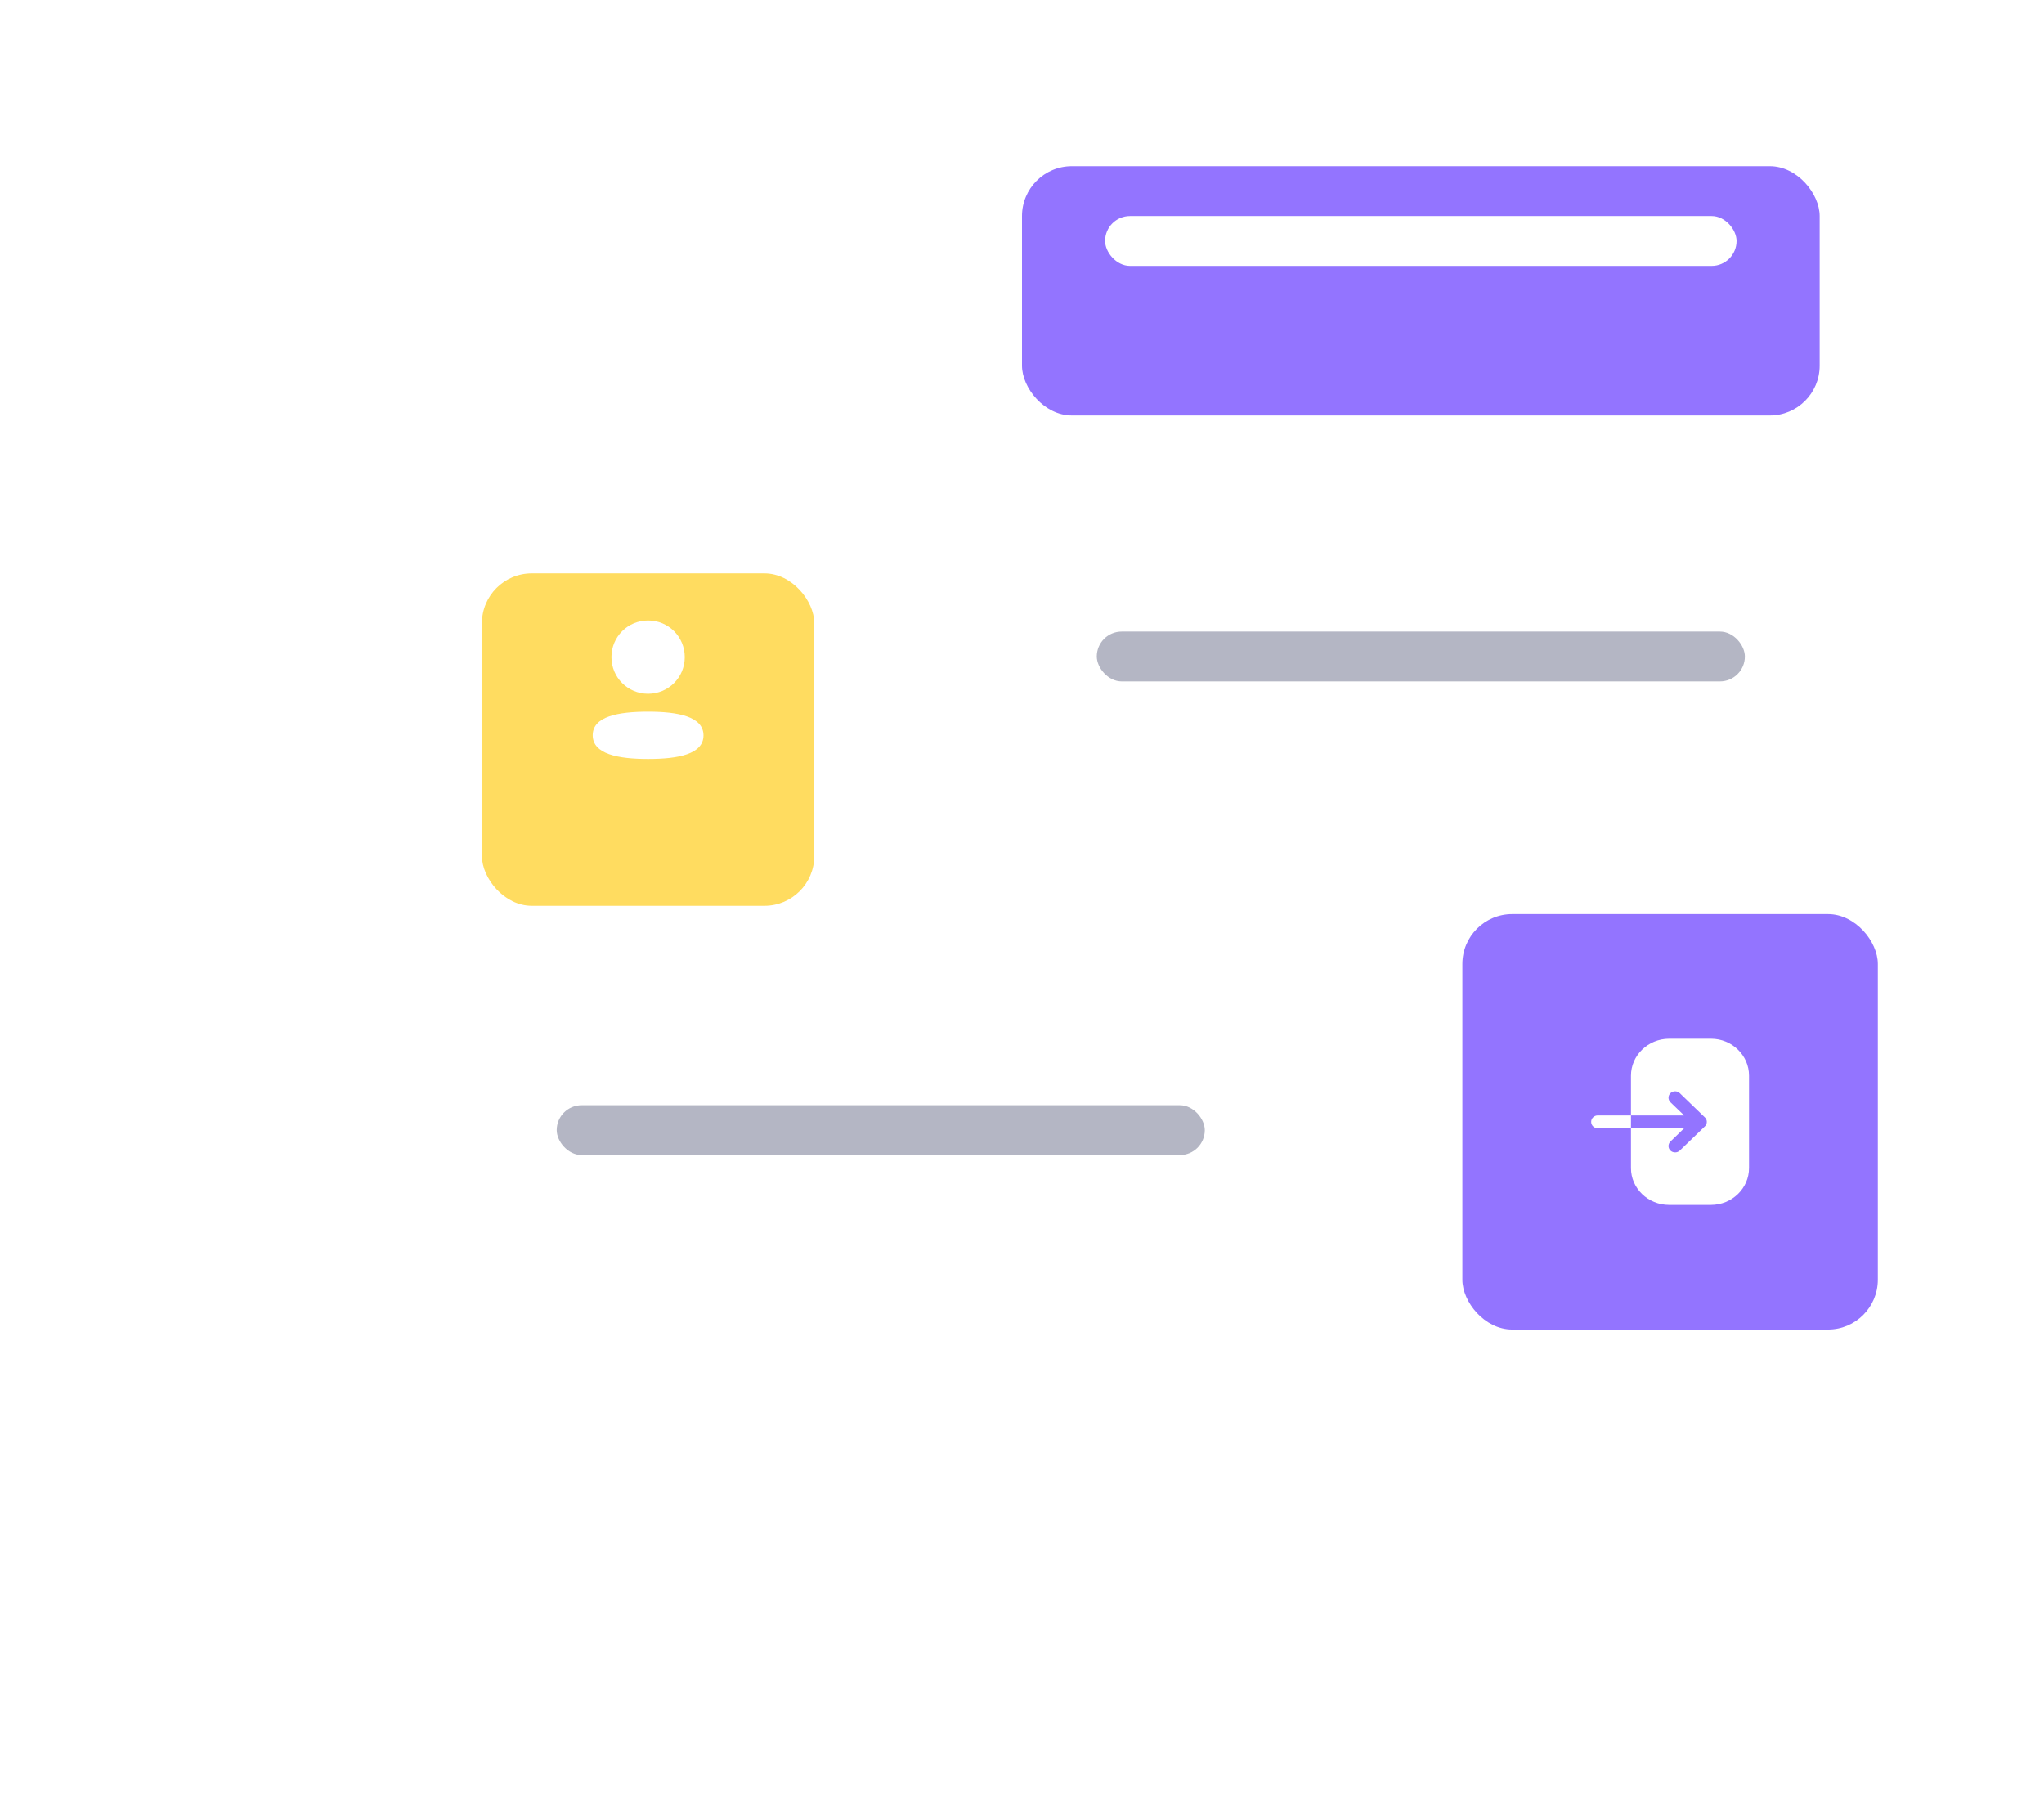 <svg width="246" height="217" viewBox="0 0 246 217" fill="none" xmlns="http://www.w3.org/2000/svg">
<g filter="url(#filter0_d_201_8069)">
<rect x="38" y="43" width="170" height="128" rx="8" fill="white"/>
</g>
<rect x="176" y="110" width="50" height="50" rx="6" fill="#9374FF"/>
<path fill-rule="evenodd" clip-rule="evenodd" d="M200.886 125H205.925C208.445 125 210.5 127 210.5 129.44V140.56C210.5 143.01 208.445 145 205.905 145H200.876C198.356 145 196.291 143.01 196.291 140.57V135.77H202.693L201.041 137.37C200.731 137.67 200.731 138.16 201.041 138.46C201.196 138.61 201.402 138.68 201.609 138.68C201.805 138.68 202.012 138.61 202.167 138.46L205.182 135.55C205.337 135.41 205.419 135.21 205.419 135C205.419 134.8 205.337 134.6 205.182 134.46L202.167 131.55C201.857 131.25 201.351 131.25 201.041 131.55C200.731 131.85 200.731 132.34 201.041 132.64L202.693 134.23H196.291V129.45C196.291 127 198.356 125 200.886 125ZM191.5 135C191.5 134.58 191.855 134.23 192.282 134.23H196.291V135.77H192.282C191.855 135.77 191.5 135.43 191.5 135Z" fill="white"/>
<g filter="url(#filter1_d_201_8069)">
<rect x="58" y="63" width="40" height="40" rx="6" fill="#FFDC60"/>
</g>
<path fill-rule="evenodd" clip-rule="evenodd" d="M82.412 79.076C82.412 81.523 80.449 83.486 78 83.486C75.552 83.486 73.588 81.523 73.588 79.076C73.588 76.628 75.552 74.667 78 74.667C80.449 74.667 82.412 76.628 82.412 79.076ZM78 91.333C74.385 91.333 71.333 90.746 71.333 88.479C71.333 86.212 74.404 85.645 78 85.645C81.615 85.645 84.667 86.233 84.667 88.499C84.667 90.767 81.596 91.333 78 91.333Z" fill="white"/>
<g filter="url(#filter2_d_201_8069)">
<rect x="123" y="14" width="96" height="30" rx="6" fill="#9374FF"/>
</g>
<rect x="133" y="26" width="76" height="6" rx="3" fill="white"/>
<g filter="url(#filter3_d_201_8069)">
<rect x="123" y="64" width="96" height="30" rx="6" fill="white"/>
</g>
<rect x="132" y="76" width="78" height="6" rx="3" fill="#B4B6C4"/>
<g filter="url(#filter4_d_201_8069)">
<rect x="58" y="121" width="96" height="30" rx="6" fill="white"/>
</g>
<rect x="67" y="133" width="78" height="6" rx="3" fill="#B4B6C4"/>
<defs>
<filter id="filter0_d_201_8069" x="0" y="13" width="246" height="204" filterUnits="userSpaceOnUse" color-interpolation-filters="sRGB">
<feFlood flood-opacity="0" result="BackgroundImageFix"/>
<feColorMatrix in="SourceAlpha" type="matrix" values="0 0 0 0 0 0 0 0 0 0 0 0 0 0 0 0 0 0 127 0" result="hardAlpha"/>
<feMorphology radius="2" operator="erode" in="SourceAlpha" result="effect1_dropShadow_201_8069"/>
<feOffset dy="8"/>
<feGaussianBlur stdDeviation="20"/>
<feColorMatrix type="matrix" values="0 0 0 0 0.024 0 0 0 0 0.047 0 0 0 0 0.231 0 0 0 0.08 0"/>
<feBlend mode="normal" in2="BackgroundImageFix" result="effect1_dropShadow_201_8069"/>
<feBlend mode="normal" in="SourceGraphic" in2="effect1_dropShadow_201_8069" result="shape"/>
</filter>
<filter id="filter1_d_201_8069" x="38" y="49" width="80" height="80" filterUnits="userSpaceOnUse" color-interpolation-filters="sRGB">
<feFlood flood-opacity="0" result="BackgroundImageFix"/>
<feColorMatrix in="SourceAlpha" type="matrix" values="0 0 0 0 0 0 0 0 0 0 0 0 0 0 0 0 0 0 127 0" result="hardAlpha"/>
<feOffset dy="6"/>
<feGaussianBlur stdDeviation="10"/>
<feColorMatrix type="matrix" values="0 0 0 0 0.11 0 0 0 0 0.141 0 0 0 0 0.412 0 0 0 0.05 0"/>
<feBlend mode="normal" in2="BackgroundImageFix" result="effect1_dropShadow_201_8069"/>
<feBlend mode="normal" in="SourceGraphic" in2="effect1_dropShadow_201_8069" result="shape"/>
</filter>
<filter id="filter2_d_201_8069" x="103" y="0" width="136" height="70" filterUnits="userSpaceOnUse" color-interpolation-filters="sRGB">
<feFlood flood-opacity="0" result="BackgroundImageFix"/>
<feColorMatrix in="SourceAlpha" type="matrix" values="0 0 0 0 0 0 0 0 0 0 0 0 0 0 0 0 0 0 127 0" result="hardAlpha"/>
<feOffset dy="6"/>
<feGaussianBlur stdDeviation="10"/>
<feColorMatrix type="matrix" values="0 0 0 0 0.11 0 0 0 0 0.141 0 0 0 0 0.412 0 0 0 0.05 0"/>
<feBlend mode="normal" in2="BackgroundImageFix" result="effect1_dropShadow_201_8069"/>
<feBlend mode="normal" in="SourceGraphic" in2="effect1_dropShadow_201_8069" result="shape"/>
</filter>
<filter id="filter3_d_201_8069" x="103" y="50" width="136" height="70" filterUnits="userSpaceOnUse" color-interpolation-filters="sRGB">
<feFlood flood-opacity="0" result="BackgroundImageFix"/>
<feColorMatrix in="SourceAlpha" type="matrix" values="0 0 0 0 0 0 0 0 0 0 0 0 0 0 0 0 0 0 127 0" result="hardAlpha"/>
<feOffset dy="6"/>
<feGaussianBlur stdDeviation="10"/>
<feColorMatrix type="matrix" values="0 0 0 0 0.11 0 0 0 0 0.141 0 0 0 0 0.412 0 0 0 0.05 0"/>
<feBlend mode="normal" in2="BackgroundImageFix" result="effect1_dropShadow_201_8069"/>
<feBlend mode="normal" in="SourceGraphic" in2="effect1_dropShadow_201_8069" result="shape"/>
</filter>
<filter id="filter4_d_201_8069" x="38" y="107" width="136" height="70" filterUnits="userSpaceOnUse" color-interpolation-filters="sRGB">
<feFlood flood-opacity="0" result="BackgroundImageFix"/>
<feColorMatrix in="SourceAlpha" type="matrix" values="0 0 0 0 0 0 0 0 0 0 0 0 0 0 0 0 0 0 127 0" result="hardAlpha"/>
<feOffset dy="6"/>
<feGaussianBlur stdDeviation="10"/>
<feColorMatrix type="matrix" values="0 0 0 0 0.11 0 0 0 0 0.141 0 0 0 0 0.412 0 0 0 0.05 0"/>
<feBlend mode="normal" in2="BackgroundImageFix" result="effect1_dropShadow_201_8069"/>
<feBlend mode="normal" in="SourceGraphic" in2="effect1_dropShadow_201_8069" result="shape"/>
</filter>
</defs>
</svg>
